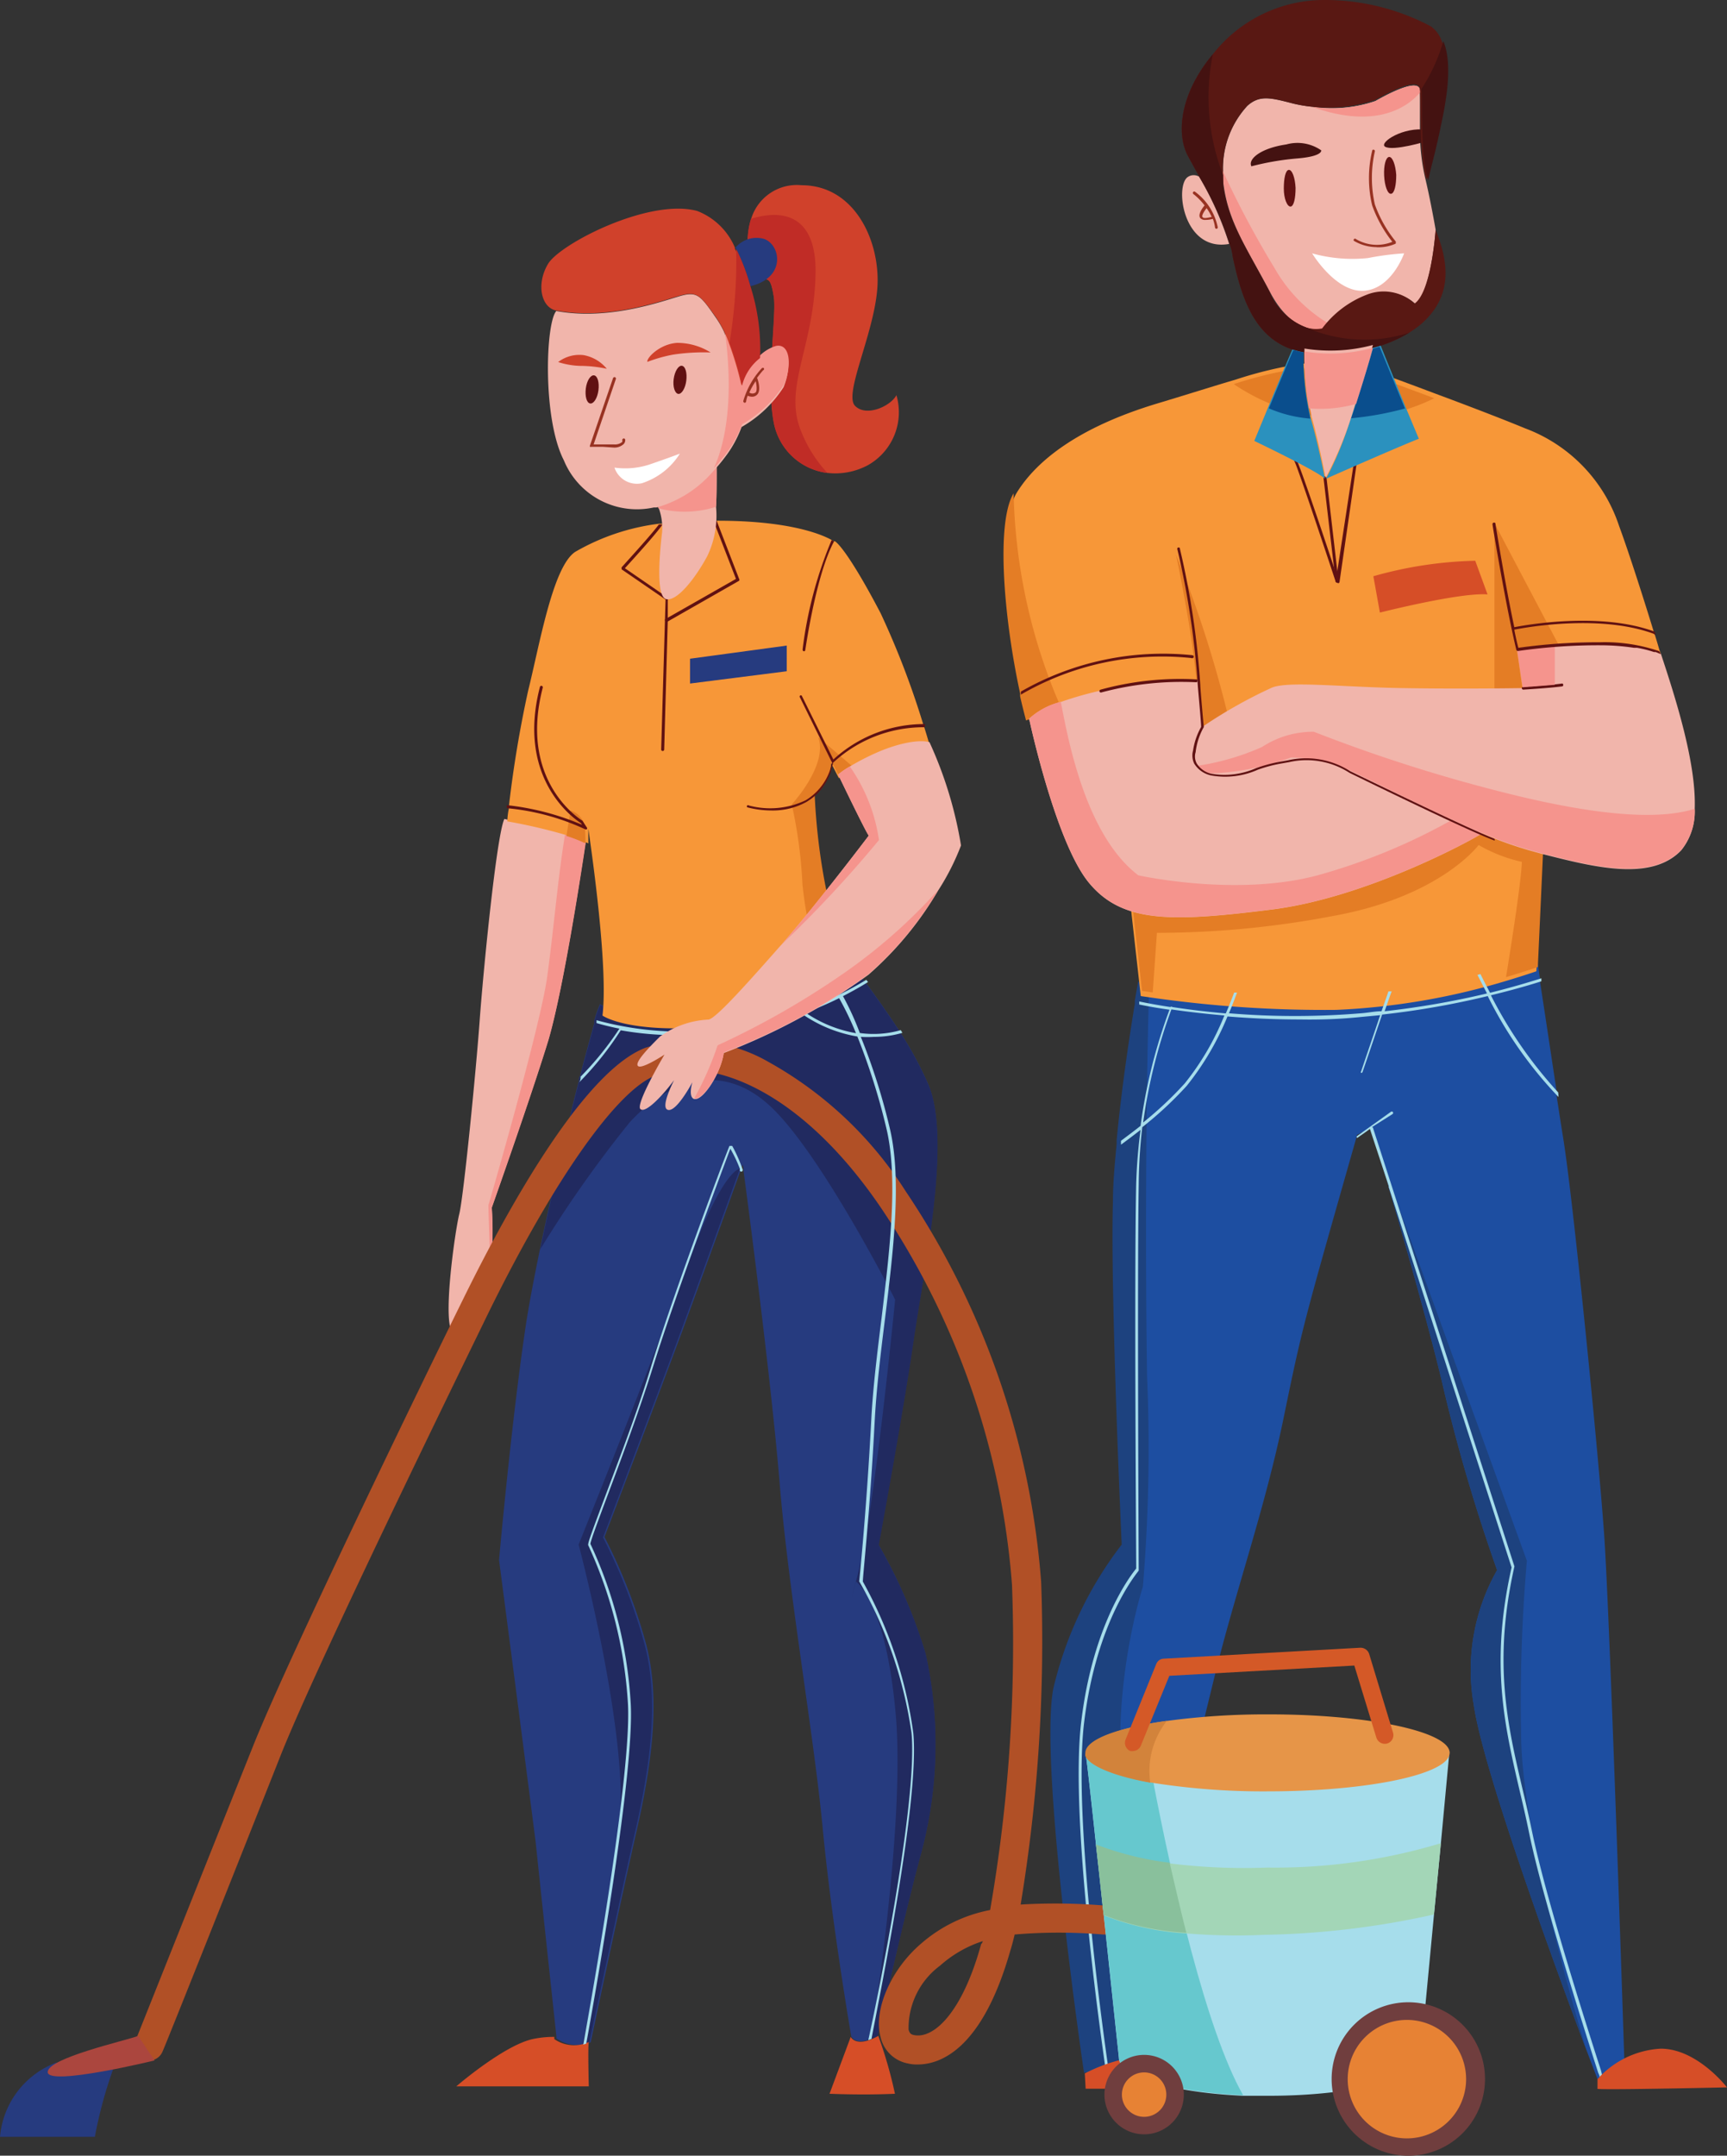 <svg id="Two_Cleaners" data-name="Two Cleaners" xmlns="http://www.w3.org/2000/svg" width="97" height="121" viewBox="0 0 97 121">
  <rect x="0" y="0" width="97" height="121" fill="#333333" stroke="none"/>
  <path id="Tracé_302" data-name="Tracé 302" d="M84.3,13.174s-.236,3.466-1.133,4.165a2.569,2.569,0,0,0-2.645-.491A5.762,5.762,0,0,0,78.291,18.4c-.17.2-.264.331-.264.331s-1.634.453-2.947-2.04-2.371-3.882-2.664-6.017a6.111,6.111,0,0,1-.057-.822,5.176,5.176,0,0,1,1.37-3.636c.689-.614,1.3-.453,2.579-.123a7.094,7.094,0,0,0,1.058.17h0a7.556,7.556,0,0,0,3.551-.312c.945-.538,2.409-1.247,2.5-.633V7.583a11.777,11.777,0,0,0,.331,2.834C83.959,11.323,84.148,12.305,84.3,13.174Z" transform="translate(-3.665 -0.276)" fill="#f1b5ab"/>
  <path id="Tracé_303" data-name="Tracé 303" d="M78.244,18.678c-.17.2-.264.331-.264.331s-1.634.453-2.947-2.04-2.324-3.882-2.616-6.017a6.108,6.108,0,0,1-.057-.822,53.271,53.271,0,0,0,2.919,5.478,8.548,8.548,0,0,0,2.966,3.07Z" transform="translate(-3.689 -0.556)" fill="#f5948d"/>
  <path id="Tracé_304" data-name="Tracé 304" d="M83.734,5.448c-.793.945-2.635,2.059-6.064.831a7.556,7.556,0,0,0,3.542-.331c.945-.538,2.409-1.247,2.5-.633C83.724,5.316,83.724,5.373,83.734,5.448Z" transform="translate(-3.959 -0.276)" fill="#f5948d"/>
  <path id="Tracé_305" data-name="Tracé 305" d="M32.16,61.534c-.945,3.1-3.192,9.445-3.192,9.445a19.938,19.938,0,0,1-.1,3.674.945.945,0,0,1-.123.283c-.416.491-.633-.123-.633-.123s-.6,3.6-1.285,3.23.076-5.724.321-6.706.945-8.095,1.143-10.834.945-10.39,1.388-11.334c0,0,.387.094,2.021.425a9.74,9.74,0,0,1,1.388.359,7.85,7.85,0,0,1,1.162.463C34.068,51.626,33.048,58.455,32.16,61.534Z" transform="translate(-1.351 -3.202)" fill="#f1b5ab"/>
  <path id="Tracé_306" data-name="Tracé 306" d="M32.291,61.581c-.945,3.1-3.192,9.445-3.192,9.445a19.939,19.939,0,0,1-.1,3.674c0-1.417-.113-3.778-.085-3.844s2.834-9.729,3.277-12.675c.387-2.758.623-5.771,1.03-8.161a7.848,7.848,0,0,1,1.162.463C34.2,51.673,33.179,58.5,32.291,61.581Z" transform="translate(-1.474 -3.237)" fill="#f5948d"/>
  <path id="Tracé_307" data-name="Tracé 307" d="M94.255,119.963l-1.237.746-.142.085-.132.076-.652-1.71c-1.625-4.326-5.771-15.6-6.3-19.306A11.334,11.334,0,0,1,87.105,92.3a98.7,98.7,0,0,1-2.947-9.936c-.7-3.07-2.163-8.208-3.145-11.561v-.057L80.4,68.676h0c-.217-.746-.359-1.19-.359-1.19h-.057l-.217.113-.548.283a.227.227,0,0,1,0,.076c-3.041,10.682-3.041,10.626-4.137,15.953-1.058,5.072-2.692,9.644-3.835,14.309-.586,2.39-1.974,8.113-3.183,13.129l-2.135,8.9-.765.123H65l-.945.142s-2.541-17.181-1.728-21.554a21.166,21.166,0,0,1,3.844-8.095s-.652-14.168-.491-19.3c0-1,.1-2.087.208-3.183v-.217c.283-2.985.746-6.007,1.02-7.651v-.17c.113-.68.189-1.077.189-1.077l.623.094c.841.113,2.494.331,4.534.491h.161c1.728.123,3.712.217,5.667.17a27.043,27.043,0,0,0,2.834-.208h.189a42.567,42.567,0,0,0,4.817-.945l.17-.047c1.955-.5,3.24-.945,3.24-.945s.066.463.179,1.2a1.039,1.039,0,0,1,0,.17c.236,1.521.614,4.043.945,6.234a2.585,2.585,0,0,1,0,.264c.132.86.255,1.653.359,2.3.538,3.268,1.965,17.492,2.3,22.234S94.255,119.963,94.255,119.963Z" transform="translate(-3.017 -4.168)" fill="#1d4ea1"/>
  <path id="Tracé_308" data-name="Tracé 308" d="M68.064,111.431l-2.135,8.9-.765.123H65l-.945.142s-2.541-17.181-1.728-21.554a21.166,21.166,0,0,1,3.844-8.095s-.652-14.168-.491-19.3c0-1,.1-2.087.208-3.183v-.217c.283-2.985.746-6.007,1.02-7.651v-.17c.113-.68.189-1.077.189-1.077l.623.094c-.142,4.184-.255,13.478-.123,22.1a93.772,93.772,0,0,1-.236,11.769S64.059,103.412,68.064,111.431Z" transform="translate(-3.169 -4.249)" fill="#1d427f"/>
  <path id="Tracé_309" data-name="Tracé 309" d="M81,68.05Z" transform="translate(-4.151 -4.277)" fill="#892e28"/>
  <path id="Tracé_310" data-name="Tracé 310" d="M93.163,119.795c-1.625-4.326-5.771-15.6-6.3-19.306a11.334,11.334,0,0,1,1.313-7.556A98.7,98.7,0,0,1,85.229,83c-.7-3.07-2.163-8.208-3.145-11.561v-.057L81.47,69.31l8.378,23.1a92,92,0,0,0-.321,9.993C89.621,107.176,91.85,115.384,93.163,119.795Z" transform="translate(-4.088 -4.802)" fill="#1d427f"/>
  <path id="Tracé_311" data-name="Tracé 311" d="M53.453,97a23.547,23.547,0,0,1-.293,11.334c-.973,3.589-2.409,10.106-2.409,10.106l-.1.057-.264.123h0l-.161.057c-.765.236-.945-.208-.945-.208s-1.105-6.413-1.6-11.646-1.889-13.082-2.409-19.249c-.444-5.535-1.766-15.651-2.04-17.672a1.094,1.094,0,0,0-.047-.359l-.076.2h0c-.368,1.039-2.154,5.96-3.315,9.124-1.313,3.551-4.373,11.57-4.373,11.57a31.169,31.169,0,0,1,2.324,5.96c.869,3.23.283,7.037-.529,10.588S34.648,118.8,34.648,118.8l-.161.066-.17.057H34.26a2.012,2.012,0,0,1-1.54-.34v-.123c-.094-.869-.689-6.375-1.171-10.947-.633-4.949-2.05-15.783-2.05-15.783s.7-7.849,1.511-13.223c.179-1.171.463-2.645.793-4.25.425-2.059.945-4.326,1.436-6.413.255-1.058.5-2.078.737-2.985a.467.467,0,0,1,.076-.312c.312-1.209.6-2.239.8-2.956v-.161a6,6,0,0,1,.321-.9s1.37,1,6.017.642c5.667-.434,7.84-3.089,7.84-3.089l-.076-.217h0s.425.51,1.02,1.313l.1.123c.548.737,1.228,1.691,1.889,2.7l.094.151a20.638,20.638,0,0,1,1.53,2.834c1.351,3.1-.236,10.39-.812,14.394s-1.965,11.485-1.965,11.485A28.941,28.941,0,0,1,53.453,97Z" transform="translate(-1.469 -4.167)" fill="#263b7f"/>
  <path id="Tracé_312" data-name="Tracé 312" d="M53.588,97a23.547,23.547,0,0,1-.293,11.334c-.973,3.589-2.409,10.106-2.409,10.106l-.1.057-.264.123h0c.453-2.928,1.823-12.364,1.407-17.946-.548-6.7-2.267-7.736-2.267-7.736l-.246.945c.066-.236.17-.633.331-1.228.945-3.353,2.125-15.537,2.125-15.537S47.95,69.376,45.107,66.5s-5.913-1.738-8.132.652a66.552,66.552,0,0,0-5.034,7.141c.425-2.059.945-4.326,1.436-6.413.255-1.058.5-2.078.737-2.985a.467.467,0,0,1,.076-.312c.312-1.209.6-2.239.8-2.956v-.161a6,6,0,0,1,.321-.9s1.37,1,6.017.642c5.667-.434,7.84-3.089,7.84-3.089l-.076-.217h0s.425.51,1.02,1.313l.1.123c.548.737,1.228,1.691,1.889,2.7l.094.151a20.637,20.637,0,0,1,1.53,2.834c1.351,3.1-.236,10.39-.812,14.394S50.953,90.9,50.953,90.9A28.94,28.94,0,0,1,53.588,97Z" transform="translate(-1.596 -4.169)" fill="#212a60"/>
  <path id="Tracé_313" data-name="Tracé 313" d="M39.983,79.594c-1.313,3.551-4.373,11.57-4.373,11.57a31.169,31.169,0,0,1,2.324,5.96c.869,3.23.283,7.037-.529,10.588s-2.569,11.816-2.569,11.816l-.161.066-.17.057h-.057c.718-3.287,2.3-10.494,2.144-14.6-.208-5.393-2.352-13.488-2.352-13.488s4.345-10.805,6.224-15.953S43.3,70.46,43.3,70.46C42.93,71.508,41.144,76.429,39.983,79.594Z" transform="translate(-1.74 -4.865)" fill="#212a60"/>
  <path id="Tracé_314" data-name="Tracé 314" d="M48.219,44.946h0l-.057-.1a1.889,1.889,0,0,1-.057.472v.057a2.645,2.645,0,0,1-.642,1.105h0l-.236.208h0a35.4,35.4,0,0,0,.491,4.543,37.847,37.847,0,0,0,1.36,5.148l.076.217A6.876,6.876,0,0,1,47.936,57.6a13.733,13.733,0,0,1-6.612,2.078c-.708.057-1.351.076-1.889.076-3.117,0-4.1-.718-4.1-.718.331-2.673-.6-9.143-.793-10.475a1.89,1.89,0,0,1,0-.217h0v1.03h0a8.727,8.727,0,0,0-1.067-.416,30.706,30.706,0,0,0-3.485-.822,3.992,3.992,0,0,1,.1-.775,1.039,1.039,0,0,1,0-.17,64.508,64.508,0,0,1,1.067-6.376c.652-2.616,1.388-6.989,2.654-7.811A12.458,12.458,0,0,1,38.5,31.43h.208q1.615-.151,2.919-.17h.17c3.929,0,5.762.727,6.385,1.067l.142.085h.066c.368.246,1.266,1.549,2.569,4.043a47.077,47.077,0,0,1,2.4,6.262l.057.161h0c.179.567.283.945.283.945a9.691,9.691,0,0,0-4.364,1.313c-.463.283-.718.519-.718.586Z" transform="translate(-1.496 -2.032)" fill="#f79738"/>
  <path id="Tracé_315" data-name="Tracé 315" d="M34.6,50.392a8.728,8.728,0,0,0-1.067-.416l.227-1.426a1.162,1.162,0,0,1,.822,1.039C34.588,49.8,34.6,50.08,34.6,50.392Z" transform="translate(-1.717 -3.055)" fill="#e47d25"/>
  <path id="Tracé_316" data-name="Tracé 316" d="M49.968,57.158l.076.217a6.876,6.876,0,0,1-1.218,1.011,25.313,25.313,0,0,1-1.36-5.932,26.343,26.343,0,0,0-.6-4.486s2.059-2.21,1.483-3.778l1.889,1.615c-.463.283-.718.519-.718.586l-.378-.765h0l-.057-.1a1.889,1.889,0,0,1-.057.472v.057a2.645,2.645,0,0,1-.642,1.105h0l-.236.208h0a35.4,35.4,0,0,0,.491,4.543,37.845,37.845,0,0,0,1.322,5.252Z" transform="translate(-2.395 -2.818)" fill="#e47d25"/>
  <path id="Tracé_317" data-name="Tracé 317" d="M96.151,38.171l-.293-.123h-.1c-.227-.066-.557-.151-.945-.236h-.17a12.43,12.43,0,0,0-2.3-.227,15.175,15.175,0,0,0-1.889.076c-1.313.094-2.333.246-2.333.246v.085h0l.3,2.087v.076H81.6c-3.438,0-6.5-.406-7.358,0-.463.236-1.464.737-2.333,1.2a10.5,10.5,0,0,0-1.436.888.3.3,0,0,0-.076.085,2.975,2.975,0,0,0-.387.945h0c-.2.756-.142,1.672,1.039,1.7h.331a8.5,8.5,0,0,0,1.077-.1h0a18.3,18.3,0,0,0,2.758-.727h.236a7.905,7.905,0,0,1,1.2.123l.255.047a7.557,7.557,0,0,1,1.36.4c.756.312,2.89,1.417,5.176,2.494,1.124.529,2.286,1.048,3.334,1.464q.928.372,1.889.652l.784.217c-.151,3.344-.293,6.413-.293,6.413s-.671.236-1.785.567a38.791,38.791,0,0,1-9.445,1.6,68.317,68.317,0,0,1-10.39-.689l-.6-.085-.538-4.789.331-2.38h0c.066-.51.151-1.124.246-1.889a25.832,25.832,0,0,1,2.956-8.34s-.945-.246-3.986.368c-1.266.264-2.409.576-3.3.85-1.218.387-1.974.7-1.974.7-.113-.434-.227-.878-.331-1.341a1.1,1.1,0,0,1,0-.17C59.391,36,58.984,30.71,59.967,29.1h0c1.105-1.795,3.438-3.665,7.868-5.006,1.889-.567,3.277-1.011,4.439-1.351a22.669,22.669,0,0,1,3.778-.9l3.6.274s1.757.633,3.835,1.417c1.728.642,3.684,1.388,5.034,1.946a8.793,8.793,0,0,1,5.28,5.478c.586,1.587,1.455,4.326,1.946,5.932a.216.216,0,0,0,.066.189h0c.123.387.208.689.264.878A1.3,1.3,0,0,1,96.151,38.171Z" transform="translate(-2.863 -1.438)" fill="#f79738"/>
  <path id="Tracé_318" data-name="Tracé 318" d="M84.259,23.561A11.23,11.23,0,0,1,73,22.767a22.669,22.669,0,0,1,3.778-.9l3.6.274S82.181,22.777,84.259,23.561Z" transform="translate(-3.701 -1.207)" fill="#e47d25"/>
  <path id="Tracé_319" data-name="Tracé 319" d="M62.64,41.622c-1.218.387-1.974.7-1.974.7-.113-.434-.227-.878-.331-1.341a1.1,1.1,0,0,1,0-.17c-.945-4.345-1.351-9.634-.368-11.24h0A31.7,31.7,0,0,0,62.64,41.622Z" transform="translate(-3.036 -1.881)" fill="#e47d25"/>
  <path id="Tracé_320" data-name="Tracé 320" d="M89.945,50.95c-.151,3.344-.293,6.413-.293,6.413s-.671.236-1.785.567c.34-2.1.85-5.365.888-6.47a8.5,8.5,0,0,1-2.427-.945s-2.135,2.9-8.189,3.986a53.11,53.11,0,0,1-9.88.945l-.236,3.344-.6-.085-.538-4.789.331-2.38h0c4.723-.434,14.772-1.341,15.018-1.332A11.26,11.26,0,0,0,83.9,48.57c1.124.529,2.286,1.048,3.334,1.464q.928.372,1.889.652Z" transform="translate(-3.278 -3.084)" fill="#e47d25"/>
  <path id="Tracé_321" data-name="Tracé 321" d="M88.41,40.682V31.35l3.6,6.819c-1.313.094-2.333.246-2.333.246V38.5h0l.3,2.087v.076H88.41Z" transform="translate(-4.473 -1.986)" fill="#e47d25"/>
  <path id="Tracé_322" data-name="Tracé 322" d="M69.605,33.24a64.312,64.312,0,0,1,2.985,9.313l-3.07,2.021,1.4-1.634s-.057-2.125-.387-4.505S69.605,33.24,69.605,33.24Z" transform="translate(-3.553 -2.111)" fill="#e47d25"/>
  <path id="Tracé_323" data-name="Tracé 323" d="M90.618,65.54a24.387,24.387,0,0,1-3.778-5.45c1.162-.283,2.125-.557,2.834-.784a1.04,1.04,0,0,0,0-.17c-.718.227-1.691.519-2.881.812-.217-.406-.4-.765-.538-1.048l-.17.047c.142.274.321.633.538,1.039a47.68,47.68,0,0,1-5.752,1c.217-.614.368-1.067.4-1.115h-.189c-.057.189-.2.586-.387,1.115-.368,0-.746.085-1.143.113a44.92,44.92,0,0,1-7.424,0c.2-.472.349-.878.453-1.162h-.161c-.113.293-.264.7-.472,1.171-1.143-.1-2.163-.227-3-.359a.085.085,0,0,0-.113,0h0c-.746-.113-1.341-.227-1.747-.312v.17c.406.085.945.189,1.7.293a29.979,29.979,0,0,0-1.625,6.517c-.4.321-.784.6-1.1.841v.217c.312-.227.689-.51,1.1-.831a29.767,29.767,0,0,0-.246,2.994c-.113,5.025,0,20.836,0,21.629-.236.293-2.427,3.022-3.089,8.623-.614,5.1.945,16.557,1.388,19.6h.161c-.434-3.032-1.993-14.47-1.388-19.552.7-5.847,3.051-8.5,3.07-8.557,0-.17-.085-16.529,0-21.667a29.676,29.676,0,0,1,.2-3.221,20.563,20.563,0,0,0,2.5-2.324,15.716,15.716,0,0,0,2.286-3.891c1.237.1,2.616.17,4.071.17a28.367,28.367,0,0,0,3.438-.142l1.067-.1c-.3.9-.708,2.078-1.067,3.145a.076.076,0,0,0,0,.1h0a.085.085,0,0,0,.076-.057c.255-.727.737-2.163,1.1-3.221a47.144,47.144,0,0,0,5.932-1.039A22.857,22.857,0,0,0,90.637,65.8,2.591,2.591,0,0,0,90.618,65.54Zm-20.968-.51a20.487,20.487,0,0,1-2.342,2.2,30.1,30.1,0,0,1,1.587-6.347c.831.123,1.889.246,2.975.34A14.952,14.952,0,0,1,69.649,65.03Z" transform="translate(-3.101 -4.224)" fill="#a6ddeb"/>
  <path id="Tracé_324" data-name="Tracé 324" d="M94.019,121.219l-.142.085a1,1,0,0,0-.094-.283c-2.05-6.4-3.362-10.928-3.882-13.469-.161-.793-.34-1.568-.519-2.314-.86-3.693-1.681-7.178-.463-12.581l-6.9-21.346v-.057l-1.058-3.211h0l-.217.161-.5.349h0a.076.076,0,0,1,0-.113l1.889-1.351a.085.085,0,0,1,.113,0,.094.094,0,0,1,0,.113l-1.181.746h.057L89.079,92.6c-1.209,5.384-.4,8.86.463,12.534.179.746.359,1.53.52,2.314.519,2.531,1.823,7.065,3.882,13.459Z" transform="translate(-4.018 -4.677)" fill="#a6ddeb"/>
  <path id="Tracé_325" data-name="Tracé 325" d="M3.155,123.59A4.9,4.9,0,0,0,0,127.755H5.327a24.718,24.718,0,0,1,1.02-3.778Z" transform="translate(0 -7.813)" fill="#263b7f"/>
  <path id="Tracé_326" data-name="Tracé 326" d="M86.195,49.364c-.576.387-6.517,3.627-11.844,4.288-5.6.7-8.378.775-10.257-1.511s-3.353-9.2-3.353-9.2A4.1,4.1,0,0,1,62.516,42a19.137,19.137,0,0,1,2.39-.671,15.755,15.755,0,0,1,5.355-.538c0,.623.123,1.625.208,2.56-.283.387-1.19,2.6.652,2.635a14.659,14.659,0,0,0,4.335-.888,8.746,8.746,0,0,1,2.919.567h0c.86.359,3.495,1.738,6.111,2.928Z" transform="translate(-2.938 -2.596)" fill="#f1b5ab"/>
  <path id="Tracé_327" data-name="Tracé 327" d="M98.668,47.88a3.448,3.448,0,0,1-.756,2.3c-1.691,1.766-4.883.945-7.764.217l-.784-.217a22.113,22.113,0,0,1-2.626-.945c-3.06-1.285-6.763-3.23-7.811-3.674h0a8.746,8.746,0,0,0-2.919-.567,14.659,14.659,0,0,1-4.335.888,1.086,1.086,0,0,1-.945-.416c-.463-.671.085-1.936.293-2.22a26.655,26.655,0,0,1,3.844-2.172c.86-.425,3.92-.057,7.358,0s6.819,0,6.819,0v-.113h0l-.312-2.125s.945-.132,2.125-.227c.652-.057,1.388-.094,2.125-.094a13.035,13.035,0,0,1,3.778.6h0C97.629,41.731,98.772,45.358,98.668,47.88Z" transform="translate(-3.482 -2.451)" fill="#f1b5ab"/>
  <path id="Tracé_328" data-name="Tracé 328" d="M32.507,122.183v-.123a5.553,5.553,0,0,0-1.218.123c-1.643.368-4.288,2.654-4.288,2.654h7.443s-.057-2.229,0-2.494A1.946,1.946,0,0,1,32.507,122.183Z" transform="translate(-1.374 -7.728)" fill="#d64e27"/>
  <path id="Tracé_329" data-name="Tracé 329" d="M50.29,122.057l-1.19,3.192s1.842.085,3.674,0A24.293,24.293,0,0,0,51.839,122l-.1.057C50.564,122.671,50.29,122.057,50.29,122.057Z" transform="translate(-2.508 -7.725)" fill="#d64e27"/>
  <path id="Tracé_330" data-name="Tracé 330" d="M70.329,10.485c-.8.4-.34,4.25,2.286,3.778a18.012,18.012,0,0,0-1.691-3.778.6.6,0,0,0-.6,0Z" transform="translate(-3.578 -0.571)" fill="#f1b5ab"/>
  <path id="Tracé_331" data-name="Tracé 331" d="M74.068,9.8c-.208-.406.529-1.02,1.965-1.228a2.342,2.342,0,0,1,1.955.331s.113.331-1.313.453a15.311,15.311,0,0,0-2.607.444Z" transform="translate(-3.781 -0.465)" fill="#441211"/>
  <path id="Tracé_332" data-name="Tracé 332" d="M81.9,8.653c-.349-.227,1.02-1.143,2.371-.945v.633S82.35,8.927,81.9,8.653Z" transform="translate(-4.108 -0.42)" fill="#441211"/>
  <path id="Tracé_333" data-name="Tracé 333" d="M64.2,124.17a9.181,9.181,0,0,1,4-1.03,3.145,3.145,0,0,1,2.654,1.889H64.247Z" transform="translate(-3.27 -7.788)" fill="#d64e27"/>
  <path id="Tracé_334" data-name="Tracé 334" d="M94.54,124.47a5.138,5.138,0,0,1,3.551-1.71c2.05,0,3.721,2.172,3.721,2.172s-6.706.151-7.273.085Z" transform="translate(-4.813 -7.767)" fill="#d64e27"/>
  <path id="Tracé_335" data-name="Tracé 335" d="M84.163,12.892c.69,1.728,1.067,3.712-.888,5.355a7.134,7.134,0,0,1-.586.416,7.641,7.641,0,0,1-2.05.86,9.162,9.162,0,0,1-3.873.246l-.255-.047-.3-.085a2.946,2.946,0,0,1-.463-.17c-1.795-.812-2.494-2.739-2.985-5.082a2.7,2.7,0,0,0-.161-.661,18.012,18.012,0,0,0-1.691-3.778c-.264-.472-.5-.9-.68-1.237-.623-1.209-.453-3.429,1.417-5.667h0A7.953,7.953,0,0,1,77.551,0a12.713,12.713,0,0,1,6.328,1.464,1.672,1.672,0,0,1,.623.822c.557,1.4.066,3.778-.142,4.779-.123.614-.3,1.37-.453,1.965s-.255,1.058-.255,1.058c-.463-1.417-.293-4.5-.378-5.119s-1.549.094-2.5.633a8.274,8.274,0,0,1-4.609.2c-1.275-.331-1.889-.491-2.579.123a5.2,5.2,0,0,0-1.36,3.891h0v.567c.293,2.125,1.313,3.514,2.616,6.007a3.6,3.6,0,0,0,2.078,1.993h0a1.813,1.813,0,0,0,.869.047,5.667,5.667,0,0,1,2.494-1.889,2.569,2.569,0,0,1,2.7.491C83.936,16.359,84.163,12.892,84.163,12.892Z" transform="translate(-3.529 0.006)" fill="#591813"/>
  <path id="Tracé_336" data-name="Tracé 336" d="M40.84,39.407V40.8l5.431-.689V38.67Z" transform="translate(-2.083 -2.433)" fill="#263b7f"/>
  <path id="Tracé_337" data-name="Tracé 337" d="M81.21,34.459l.368,2.04s4.5-1.143,6.045-1.02l-.69-1.889a22.668,22.668,0,0,0-5.724.869Z" transform="translate(-4.073 -2.114)" fill="#d64e27"/>
  <path id="Tracé_338" data-name="Tracé 338" d="M51.986,120.325a2.115,2.115,0,0,1-.548-.057,1.946,1.946,0,0,1-1.54-1.5c-.4-1.511.586-3.778,2.276-5.223a8.246,8.246,0,0,1,3.882-1.889A87.471,87.471,0,0,0,57.285,93.4a43.741,43.741,0,0,0-7.339-21.129c-4.562-6.725-9.653-8.586-12.666-7.462-2.135.784-5.667,5.743-9.389,13.3-1.946,4-9.691,19.835-11.7,24.907s-6.536,16.454-6.612,16.567a.812.812,0,0,1-1.058.463.822.822,0,0,1-.463-1.067c.047-.113,4.609-11.551,6.612-16.557s9.795-21.025,11.759-25c2.834-5.771,6.961-12.921,10.276-14.168a8.746,8.746,0,0,1,6.895.793,21.516,21.516,0,0,1,7.7,7.244,45.422,45.422,0,0,1,7.622,21.951,90.759,90.759,0,0,1-1.152,18.106,33.523,33.523,0,0,1,4.723.057.814.814,0,0,1-.1,1.625,29.5,29.5,0,0,0-4.959,0q-.123.529-.255.945C55.585,119.541,53.214,120.325,51.986,120.325Zm3.655-6.923a6.7,6.7,0,0,0-2.4,1.379,4.363,4.363,0,0,0-1.766,3.58c.057.227.151.283.3.312,1.105.236,2.72-1.247,3.778-5.11A.246.246,0,0,0,55.641,113.4Z" transform="translate(-0.444 -4.445)" fill="#b15026"/>
  <path id="Tracé_339" data-name="Tracé 339" d="M7.921,122c-.68.264-5.119,1.247-5.082,2.04s6-.661,6-.661Z" transform="translate(-0.158 -7.725)" fill="#ab463e"/>
  <path id="Tracé_340" data-name="Tracé 340" d="M84.629,105.09l-.482,5.157-.387,4L83,122.261c0,1.19-3.778,2.163-8.5,2.163H73.04c-3.967-.179-6.98-1.067-6.98-2.135l-.85-7.991-.057-.491c-.123-1.19-.255-2.371-.378-3.466-.3-2.834-.557-5.072-.586-5.129.236.6,1.643,1.143,3.778,1.5a39.464,39.464,0,0,0,6.451.482C79.935,107.168,84.44,106.242,84.629,105.09Z" transform="translate(-3.217 -6.787)" fill="#a6ddeb"/>
  <path id="Tracé_341" data-name="Tracé 341" d="M73.09,124.4c-3.967-.179-6.98-1.067-6.98-2.135l-.85-7.991-.057-.491c-.123-1.19-.255-2.371-.378-3.466-.3-2.834-.557-5.072-.586-5.129.236.6,1.643,1.143,3.778,1.5C69.1,112.349,71,120.746,73.09,124.4Z" transform="translate(-3.265 -6.792)" fill="#66c8ce"/>
  <path id="Tracé_342" data-name="Tracé 342" d="M84.641,104.873c0,1.2-4.581,2.163-10.22,2.163a40.046,40.046,0,0,1-6.536-.491c-2.05-.368-3.41-.945-3.646-1.492a.548.548,0,0,1,0-.179c0-.756,1.823-1.417,4.581-1.8a41.431,41.431,0,0,1,5.667-.359C80.07,102.71,84.641,103.683,84.641,104.873Z" transform="translate(-3.219 -6.486)" fill="#e69548"/>
  <path id="Tracé_343" data-name="Tracé 343" d="M84.185,110.55l-.387,4a47.132,47.132,0,0,1-9.549,1.143,34.454,34.454,0,0,1-4.307-.076,14.923,14.923,0,0,1-4.647-1l-.057-.491c-.123-1.19-.255-2.371-.378-3.466a17.624,17.624,0,0,0,4.146,1.03,33.793,33.793,0,0,0,5.431.227A32.227,32.227,0,0,0,84.185,110.55Z" transform="translate(-3.256 -7.09)" fill="#a3d6b7"/>
  <path id="Tracé_344" data-name="Tracé 344" d="M78.73,124.316a4.307,4.307,0,1,1,4.307,4.3A4.307,4.307,0,0,1,78.73,124.316Z" transform="translate(-3.936 -7.614)" fill="#703e3e"/>
  <path id="Tracé_345" data-name="Tracé 345" d="M83.094,127.7a3.325,3.325,0,1,1,3.315-3.325A3.325,3.325,0,0,1,83.094,127.7Z" transform="translate(-4.063 -7.672)" fill="#e78234"/>
  <path id="Tracé_346" data-name="Tracé 346" d="M65.37,125.359a2.229,2.229,0,1,1,2.229,2.229A2.229,2.229,0,0,1,65.37,125.359Z" transform="translate(-3.337 -7.788)" fill="#703e3e"/>
  <path id="Tracé_347" data-name="Tracé 347" d="M67.657,126.664a1.247,1.247,0,1,1,1.247-1.247A1.247,1.247,0,0,1,67.657,126.664Z" transform="translate(-3.396 -7.845)" fill="#e78234"/>
  <path id="Tracé_348" data-name="Tracé 348" d="M49.276,32.435c-1.02,1.889-1.606,6.054-1.615,6.1a.076.076,0,0,1-.076.066h0a.094.094,0,0,1-.076-.094,23.1,23.1,0,0,1,1.634-6.158Z" transform="translate(-2.431 -2.043)" fill="#601112"/>
  <path id="Tracé_349" data-name="Tracé 349" d="M39.387,35.615v1.247l-.2,7.216a.085.085,0,0,1-.085.076h0a.085.085,0,0,1-.085-.085l.246-8.416L36.8,33.962a.066.066,0,0,1,0-.057.057.057,0,0,1,0-.066c.68-.756,1.71-1.889,2.087-2.4h.208c-.321.472-1.4,1.672-2.116,2.456L39.4,35.558a.113.113,0,0,1-.009.057Z" transform="translate(-1.881 -2)" fill="#601112"/>
  <path id="Tracé_350" data-name="Tracé 350" d="M39.445,36.863a.076.076,0,0,1-.066-.047.066.066,0,0,1,0-.1l3.967-2.257L42.1,31.243a.094.094,0,0,1,.047-.1.085.085,0,0,1,.113.047l1.266,3.277a.094.094,0,0,1,0,.094l-4.033,2.3Z" transform="translate(-2.009 -1.965)" fill="#601112"/>
  <path id="Tracé_351" data-name="Tracé 351" d="M53.017,101.517a24.132,24.132,0,0,0-2.834-8.5c0-.349.406-3.958.671-9.1.1-1.813.34-3.778.576-5.667.463-3.778.945-7.736.283-10.607a35.3,35.3,0,0,0-1.643-5.2,6.167,6.167,0,0,0,.737,0,5.667,5.667,0,0,0,1.6-.227l-.094-.151a5.582,5.582,0,0,1-2.3.161,15.773,15.773,0,0,0-.945-2.069c.548-.283,1.02-.548,1.407-.793l-.1-.123a19.58,19.58,0,0,1-7.405,2.654,17.946,17.946,0,0,1-7.745-.387v.161c.321.094.756.208,1.285.312a17.522,17.522,0,0,1-2.182,2.7.493.493,0,0,1-.076.312,17.341,17.341,0,0,0,2.333-2.919,17.86,17.86,0,0,0,3.174.274,22.4,22.4,0,0,0,3.192-.236,20.7,20.7,0,0,0,3.835-.945,7.651,7.651,0,0,0,3.089,1.256,36.478,36.478,0,0,1,1.653,5.252c.642,2.834.161,6.763-.293,10.55-.236,1.889-.482,3.882-.576,5.667-.283,5.374-.68,9.077-.68,9.115a23.764,23.764,0,0,1,2.937,8.51c.359,3.778-1.889,14.81-2.427,17.237l.179-.066C51.156,116.1,53.376,105.295,53.017,101.517ZM46.963,61.082a18.69,18.69,0,0,0,1.889-.812,17.616,17.616,0,0,1,.945,1.965A7.169,7.169,0,0,1,46.963,61.082Z" transform="translate(-1.72 -4.243)" fill="#a6ddeb"/>
  <path id="Tracé_352" data-name="Tracé 352" d="M43.473,70.469a.085.085,0,0,1-.17,0,.246.246,0,0,0,0-.094h0a7.66,7.66,0,0,0-.529-1.105c-.434,1.152-3,7.981-4.307,12.128-.812,2.616-1.936,5.592-2.673,7.556-.463,1.247-.869,2.324-.878,2.494a24.463,24.463,0,0,1,2.267,9.02c.189,3.778-1.823,15.3-2.5,19.032l-.17.057c.652-3.627,2.7-15.273,2.512-19.089a24.69,24.69,0,0,0-2.22-8.916h0c-.057-.076,0-.264.878-2.607.737-1.974,1.889-4.94,2.673-7.556,1.407-4.524,4.345-12.279,4.373-12.279a420.972,420.972,0,0,0,.151,0,8.728,8.728,0,0,1,.6,1.36Z" transform="translate(-1.754 -4.79)" fill="#a6ddeb"/>
  <path id="Tracé_353" data-name="Tracé 353" d="M79.018,34.443a.085.085,0,0,1-.085-.057c-.86-2.6-2.172-6.517-2.314-6.753a.074.074,0,0,1,.113-.094s.132.076,2.257,6.5l.945-6.187a.082.082,0,1,1,.161.028l-.945,6.527a.076.076,0,0,1-.076.066Z" transform="translate(-3.914 -1.738)" fill="#601112"/>
  <path id="Tracé_354" data-name="Tracé 354" d="M79.115,34.5a.085.085,0,0,1-.085-.066l-.68-5.809a.085.085,0,0,1,.17,0l.671,5.8a.076.076,0,0,1-.076.094Z" transform="translate(-4.013 -1.801)" fill="#601112"/>
  <path id="Tracé_355" data-name="Tracé 355" d="M90.116,41.28a.085.085,0,0,1-.076-.076.076.076,0,0,1,.076-.085s1.4-.076,2.163-.179a.066.066,0,0,1,.085.066.076.076,0,0,1-.066.094c-.774.1-2.163.179-2.172.179Z" transform="translate(-4.563 -2.571)" fill="#601112"/>
  <path id="Tracé_356" data-name="Tracé 356" d="M70.752,11.4a.08.08,0,1,0-.113.113,3.552,3.552,0,0,1,.633.642h0c-.094.113-.406.51-.236.718a.378.378,0,0,0,.3.094,1.474,1.474,0,0,0,.4-.057,1.973,1.973,0,0,1,.123.491.085.085,0,0,0,.085.066h0a.076.076,0,0,0,.066-.094A3.277,3.277,0,0,0,70.752,11.4Zm.4,1.4c-.057-.057.085-.312.236-.491a3.042,3.042,0,0,1,.283.491c-.208.047-.463.113-.519,0Z" transform="translate(-3.615 -0.625)" fill="#983222"/>
  <path id="Tracé_357" data-name="Tracé 357" d="M81.414,14.358a2.522,2.522,0,0,1-1.266-.349.066.066,0,0,1,0-.1.076.076,0,0,1,.113,0,2.3,2.3,0,0,0,2.04.151,7.2,7.2,0,0,1-1.133-2.04,6.611,6.611,0,0,1,0-3.07.066.066,0,0,1,.094-.057.076.076,0,0,1,.057.094,6.725,6.725,0,0,0,0,2.975,7.046,7.046,0,0,0,1.171,2.078.057.057,0,0,1,0,.066.076.076,0,0,1,0,.057,2.352,2.352,0,0,1-1.077.2Z" transform="translate(-4.098 -0.487)" fill="#983222"/>
  <path id="Tracé_358" data-name="Tracé 358" d="M77.66,15.05a8.406,8.406,0,0,0,3.136.264,15.358,15.358,0,0,1,2.031-.264s-.7,2.012-2.276,2.1S77.66,15.05,77.66,15.05Z" transform="translate(-3.962 -0.829)" fill="#fff"/>
  <path id="Tracé_359" data-name="Tracé 359" d="M76.661,11.1c0,.567-.094,1.039-.283,1.048S76,11.705,76,11.138s.094-1.039.283-1.048S76.633,10.534,76.661,11.1Z" transform="translate(-3.893 -0.554)" fill="#601112"/>
  <path id="Tracé_360" data-name="Tracé 360" d="M82.53,10.331c0,.576-.1,1.039-.293,1.058s-.359-.444-.387-1.02.094-1.039.283-1.048S82.492,9.764,82.53,10.331Z" transform="translate(-4.108 -0.511)" fill="#601112"/>
  <path id="Tracé_361" data-name="Tracé 361" d="M65.146,41.425a.076.076,0,0,1-.076-.066.085.085,0,0,1,.066-.094,16.888,16.888,0,0,1,5.374-.576.066.066,0,0,1,.066.085.076.076,0,0,1-.094.076,17.379,17.379,0,0,0-5.318.576Z" transform="translate(-3.318 -2.555)" fill="#601112"/>
  <path id="Tracé_362" data-name="Tracé 362" d="M70.063,39.4h0a.066.066,0,0,1-.076,0,15.811,15.811,0,0,0-9.577,2.05,1.1,1.1,0,0,1,0-.17,16.057,16.057,0,0,1,9.634-2.04h0a.085.085,0,0,1,.019.161Z" transform="translate(-3.067 -2.463)" fill="#601112"/>
  <path id="Tracé_363" data-name="Tracé 363" d="M97.526,37.954c-3.013-1.171-7.273-.406-7.9-.283h-.085a.085.085,0,0,1-.094-.057h0a.094.094,0,0,1,.066-.076H89.6c.633-.123,4.826-.878,7.868.255C97.46,37.832,97.526,37.9,97.526,37.954Z" transform="translate(-4.53 -2.336)" fill="#601112"/>
  <path id="Tracé_364" data-name="Tracé 364" d="M34.486,49.156h-.076A13.3,13.3,0,0,0,30,47.966a1.039,1.039,0,0,1,0-.17,14.782,14.782,0,0,1,4.222,1.1l-.066-.094c-.274-.17-3.655-2.4-2.3-7.641a.082.082,0,1,1,.161.038c-1.388,5.318,2.2,7.452,2.229,7.471h0l.17.264h0l.066.1a.085.085,0,0,1,0,.123Z" transform="translate(-1.531 -2.602)" fill="#601112"/>
  <path id="Tracé_365" data-name="Tracé 365" d="M54.183,43.454a7.471,7.471,0,0,0-5.157,2,.6.6,0,0,1,0,.066h0q-.057.2-.113.368v.057a3.514,3.514,0,0,1-.642,1.105h0a2.836,2.836,0,0,1-.236.236,3.534,3.534,0,0,1-.51.368,3.91,3.91,0,0,1-1.946.472,5.384,5.384,0,0,1-1.37-.179.085.085,0,0,1,0-.1.076.076,0,0,1,.1,0,4.638,4.638,0,0,0,3.183-.293,3.183,3.183,0,0,0,1.483-2.116l-1.8-3.655a.076.076,0,0,1,0-.1.066.066,0,0,1,.1,0l1.776,3.58A7.556,7.556,0,0,1,54.2,43.275Z" transform="translate(-2.243 -2.633)" fill="#601112"/>
  <path id="Tracé_366" data-name="Tracé 366" d="M78.207,28.186a1.416,1.416,0,0,0-.189-.151c-.831-.567-3.778-1.974-3.778-1.974l.822-1.993c.614-1.492,1.36-3.277,1.388-3.277h0l.3.085.255.047a15.113,15.113,0,0,0,.378,3.721s0,0,0,.047C77.876,26.391,78.207,28.186,78.207,28.186Z" transform="translate(-3.791 -1.312)" fill="#2b91be"/>
  <path id="Tracé_367" data-name="Tracé 367" d="M83.694,25.927c-1.322.529-4.949,2.125-5.214,2.248a18.57,18.57,0,0,0,1.436-3.561c.491-1.436.945-2.975,1.218-3.9h0l.378-.113,1.417,3.5Z" transform="translate(-4.003 -1.301)" fill="#2b91be"/>
  <path id="Tracé_368" data-name="Tracé 368" d="M82.7,18.842a7.641,7.641,0,0,1-2.05.86,9.162,9.162,0,0,1-3.873.246l-.255-.047-.3-.085a2.947,2.947,0,0,1-.463-.17c-1.795-.812-2.494-2.739-2.985-5.082a2.7,2.7,0,0,0-.161-.661,18.012,18.012,0,0,0-1.691-3.778c-.264-.472-.5-.9-.68-1.237-.623-1.209-.453-3.429,1.417-5.667A12.147,12.147,0,0,0,72.234,10h0v.567c.293,2.125,1.313,3.514,2.616,6.007a3.6,3.6,0,0,0,2.078,1.993h0a8.18,8.18,0,0,0,5.771.274Z" transform="translate(-3.538 -0.173)" fill="#441211"/>
  <path id="Tracé_369" data-name="Tracé 369" d="M85.156,7.219c-.123.614-.3,1.37-.453,1.965s-.255,1.058-.255,1.058c-.463-1.417-.293-4.5-.378-5.119A10.03,10.03,0,0,0,85.3,2.44C85.893,3.838,85.364,6.237,85.156,7.219Z" transform="translate(-4.232 -0.129)" fill="#441211"/>
  <path id="Tracé_370" data-name="Tracé 370" d="M77.443,24.644a7.282,7.282,0,0,1-2.333-.576c.614-1.492,1.36-3.277,1.388-3.277h0l.3.085.255.047A15.113,15.113,0,0,0,77.443,24.644Z" transform="translate(-3.842 -1.147)" fill="#0a4e8d"/>
  <path id="Tracé_371" data-name="Tracé 371" d="M83,24.066a17.492,17.492,0,0,1-3.022.548c.491-1.436.945-2.975,1.218-3.9h0l.378-.113Z" transform="translate(-4.088 -1.137)" fill="#0a4e8d"/>
  <path id="Tracé_372" data-name="Tracé 372" d="M67.885,106.566c-2.05-.368-3.41-.945-3.646-1.492a.548.548,0,0,1,0-.179c0-.756,1.823-1.417,4.581-1.8a4.534,4.534,0,0,0-.935,3.476Z" transform="translate(-3.278 -6.504)" fill="#d2833b"/>
  <path id="Tracé_373" data-name="Tracé 373" d="M67.031,104.529a.652.652,0,0,1-.189,0,.5.5,0,0,1-.264-.642L68.3,99.646a.472.472,0,0,1,.425-.3l11.032-.614a.51.51,0,0,1,.5.34l1.341,4.42a.491.491,0,0,1-.321.614.5.5,0,0,1-.614-.331l-1.237-4.043-10.39.576-1.6,3.92a.491.491,0,0,1-.406.3Z" transform="translate(-3.358 -6.244)" fill="#d45927"/>
  <path id="Tracé_374" data-name="Tracé 374" d="M55.872,50.316a13.535,13.535,0,0,1-1.285,2.531,19.107,19.107,0,0,1-3.91,4.723,35.259,35.259,0,0,1-8.132,4.4c-.161,1.152-1.143,2.616-1.6,2.579h-.066c-.349-.132-.094-.945-.094-.945s-.86,1.634-1.351,1.558.255-1.53.321-1.672c-.576.784-1.587,1.889-1.889,1.625s1.351-3.06,1.351-3.06-1.228.812-1.473.652.491-.945,1.228-1.672a5.063,5.063,0,0,1,2.7-.945c.359,0,1.955-1.757,4.043-4.128l.094-.1h0c2.068-2.38,4.883-6.1,4.883-6.1-.208-.283-1.719-3.429-1.719-3.429a4.722,4.722,0,0,1,.661-.453,13.5,13.5,0,0,1,1.813-.907c1.889-.737,2.654-.453,2.654-.453A22.592,22.592,0,0,1,55.872,50.316Z" transform="translate(-1.895 -2.86)" fill="#f1b5ab"/>
  <path id="Tracé_375" data-name="Tracé 375" d="M51.729,50.068a67.43,67.43,0,0,1-5.459,5.856c2.068-2.38,4.883-6.1,4.883-6.1-.208-.283-1.719-3.429-1.719-3.429a4.723,4.723,0,0,1,.661-.453A9.587,9.587,0,0,1,51.729,50.068Z" transform="translate(-2.36 -2.916)" fill="#f5948d"/>
  <path id="Tracé_376" data-name="Tracé 376" d="M54.775,53.34a19.108,19.108,0,0,1-3.91,4.723,35.259,35.259,0,0,1-8.132,4.4c-.161,1.152-1.143,2.616-1.6,2.579H41.07a17.691,17.691,0,0,0,1.313-2.975,46.121,46.121,0,0,0,6.848-3.882,30.4,30.4,0,0,0,5.544-4.845Z" transform="translate(-2.076 -3.393)" fill="#f5948d"/>
  <path id="Tracé_377" data-name="Tracé 377" d="M86.195,49.437c-.576.387-6.517,3.627-11.844,4.288-5.6.7-8.378.775-10.257-1.511s-3.353-9.2-3.353-9.2a4.1,4.1,0,0,1,1.776-.945c.359,1.766,1.3,7.414,4.354,9.738,0,0,5.478,1.228,10.078,0A33.9,33.9,0,0,0,84.5,48.691Z" transform="translate(-2.938 -2.676)" fill="#f5948d"/>
  <path id="Tracé_378" data-name="Tracé 378" d="M70.34,48.83h0Z" transform="translate(-3.605 -3.067)" fill="#f5948d"/>
  <path id="Tracé_379" data-name="Tracé 379" d="M98.679,48.176a3.447,3.447,0,0,1-.756,2.3c-1.691,1.766-4.883.945-7.764.217l-.784-.217a22.11,22.11,0,0,1-2.626-.945c-3.06-1.285-6.763-3.23-7.811-3.674h0a8.746,8.746,0,0,0-2.919-.567,14.659,14.659,0,0,1-4.335.888,1.086,1.086,0,0,1-.945-.416A13.988,13.988,0,0,0,74.386,44.7a5.214,5.214,0,0,1,2.9-.85,88.783,88.783,0,0,0,11.4,3.589C93.985,48.714,96.96,48.714,98.679,48.176Z" transform="translate(-3.492 -2.776)" fill="#f5948d"/>
  <path id="Tracé_380" data-name="Tracé 380" d="M91.875,40.87l-1.813.142h0l-.312-2.125s.945-.132,2.125-.227Z" transform="translate(-4.547 -2.433)" fill="#f5948d"/>
  <path id="Tracé_381" data-name="Tracé 381" d="M87.307,49.256h0c-1.124-.416-5.015-2.276-8.085-3.778a4.442,4.442,0,0,0-3.391-.6l-.482.085a8.02,8.02,0,0,0-1.275.34,4.477,4.477,0,0,1-2.626.321,1.473,1.473,0,0,1-.945-.661,1.039,1.039,0,0,1-.066-.737,3.778,3.778,0,0,1,.453-1.322c0-.264-.179-2.163-.189-2.342a46.508,46.508,0,0,0-1.152-7.651.076.076,0,1,1,.151,0,46.358,46.358,0,0,1,1.143,7.632c0,.189.189,2.342.2,2.361a3.712,3.712,0,0,0-.463,1.417.822.822,0,0,0,.057.623,1.3,1.3,0,0,0,.831.586,4.383,4.383,0,0,0,2.522-.321,8.69,8.69,0,0,1,1.3-.349l.482-.085a4.6,4.6,0,0,1,3.495.614c3.06,1.483,6.942,3.344,8.066,3.778a.085.085,0,0,1,.047.1A.076.076,0,0,1,87.307,49.256Z" transform="translate(-3.426 -2.099)" fill="#601112"/>
  <path id="Tracé_382" data-name="Tracé 382" d="M97.754,38.7l-.293-.123h-.1a6.688,6.688,0,0,0-.945-.236h-.17a12.846,12.846,0,0,0-1.889-.142h0a31.782,31.782,0,0,0-4.628.321h0a.094.094,0,0,1-.094-.057c-.076-.312-.161-.7-.255-1.133h0c-.482-2.267-1.086-5.837-1.086-5.932a.085.085,0,0,1,.085-.085c.047,0,.076,0,.085.085s.576,3.57,1.067,5.837a.8.8,0,0,0,0,.161c.076.378.151.7.217.945a32.4,32.4,0,0,1,4.581-.312h0a9.445,9.445,0,0,1,3.325.5A1.305,1.305,0,0,1,97.754,38.7Z" transform="translate(-4.466 -1.979)" fill="#601112"/>
  <path id="Tracé_383" data-name="Tracé 383" d="M42.179,30.1h0a5.242,5.242,0,0,1-.491,2.777c-.661,1.228-1.681,2.541-2.3,2.418s-.359-2.749-.236-3.778a3.306,3.306,0,0,0-.189-1.332,8.435,8.435,0,0,0-.548-1.256h.142a6.763,6.763,0,0,0,3.655-2.664C42.208,27.186,42.236,29.349,42.179,30.1Z" transform="translate(-1.962 -1.663)" fill="#f1b5ab"/>
  <path id="Tracé_384" data-name="Tracé 384" d="M42.178,30.1a5.78,5.78,0,0,1-3.24.085,8.435,8.435,0,0,0-.548-1.256h.142a6.763,6.763,0,0,0,3.655-2.664C42.206,27.186,42.234,29.349,42.178,30.1Z" transform="translate(-1.961 -1.654)" fill="#f5948d"/>
  <path id="Tracé_385" data-name="Tracé 385" d="M81.054,20.67h0c-.2.765-.567,1.946-.945,3.145a21.168,21.168,0,0,1-1.71,4.316s-.331-1.795-.8-3.495a3.361,3.361,0,0,0-.132-.576,16.218,16.218,0,0,1-.255-3.192,9.162,9.162,0,0,0,3.844-.2Z" transform="translate(-3.943 -1.305)" fill="#f1b5ab"/>
  <path id="Tracé_386" data-name="Tracé 386" d="M81.054,20.67h0c-.2.765-.567,1.946-.945,3.145a7.481,7.481,0,0,1-2.645.246,16.217,16.217,0,0,1-.255-3.192,9.162,9.162,0,0,0,3.844-.2Z" transform="translate(-3.943 -1.141)" fill="#f5948d"/>
  <path id="Tracé_387" data-name="Tracé 387" d="M50.994,26.716a3.882,3.882,0,0,1-2.257.434,3.5,3.5,0,0,1-3.022-2.834c-.434-2.239.17-6.064,0-7.074s-.264-.945-.708-1.011a4.987,4.987,0,0,1-.756-2.182,4.288,4.288,0,0,1,.189-1.162A2.682,2.682,0,0,1,47.272,11c3.051,0,4.468,3.268,4.25,5.847s-1.889,5.884-1.247,6.536,2.021,0,2.324-.6A3.41,3.41,0,0,1,50.994,26.716Z" transform="translate(-2.25 -0.603)" fill="#d0412b"/>
  <path id="Tracé_388" data-name="Tracé 388" d="M48.736,27.249a3.5,3.5,0,0,1-3.022-2.834c-.434-2.239.17-6.064,0-7.074s-.264-.945-.708-1.011a4.987,4.987,0,0,1-.756-2.182,4.288,4.288,0,0,1,.189-1.162c1.691-.529,3.7-.312,3.627,3.1-.085,4.014-1.719,6.2-.9,8.586a7.452,7.452,0,0,0,1.568,2.579Z" transform="translate(-2.259 -0.702)" fill="#c02c26"/>
  <path id="Tracé_389" data-name="Tracé 389" d="M45.652,22.694a6.819,6.819,0,0,1-2.361,2.239,6.357,6.357,0,0,1-.945,1.71,9.5,9.5,0,0,1-.642.765,6.47,6.47,0,0,1-3.192,2.04h-.151A4.439,4.439,0,0,1,33.308,26.8c-1.2-2.324-1.03-7.688-.425-8.378,3,.557,6.045-.586,6.989-.85s1.124,0,1.983,1.237a5.269,5.269,0,0,1,.444.765h0a17.087,17.087,0,0,1,.945,3.051A2.834,2.834,0,0,1,44.3,21.06a2.286,2.286,0,0,1,.878-.519C45.955,20.37,46.125,21.532,45.652,22.694Z" transform="translate(-1.639 -0.964)" fill="#f1b5ab"/>
  <path id="Tracé_390" data-name="Tracé 390" d="M46.2,22.819a6.819,6.819,0,0,1-2.361,2.239,6.357,6.357,0,0,1-.945,1.71,9.5,9.5,0,0,1-.642.765c1.181-2.616.831-6.234.6-7.8a17.087,17.087,0,0,1,.945,3.051,2.834,2.834,0,0,1,1.058-1.6,2.286,2.286,0,0,1,.878-.519C46.5,20.5,46.67,21.657,46.2,22.819Z" transform="translate(-2.157 -1.246)" fill="#f5948d"/>
  <path id="Tracé_391" data-name="Tracé 391" d="M45.136,14.187a1.549,1.549,0,0,0-1.6.491,11.231,11.231,0,0,1,.841,2.163C46.411,16.359,46.071,14.5,45.136,14.187Z" transform="translate(-2.227 -0.778)" fill="#263b7f"/>
  <path id="Tracé_392" data-name="Tracé 392" d="M44.28,20.778a2.834,2.834,0,0,0-1.011,1.549,18.7,18.7,0,0,0-.708-2.39,6.168,6.168,0,0,0-.718-1.436c-.86-1.2-1.039-1.492-1.983-1.237s-3.986,1.407-6.989.85c-.86-.161-1.143-1.5-.463-2.626s5.667-3.693,8.368-2.966A3.778,3.778,0,0,1,42.9,14.582v.066a11.41,11.41,0,0,1,.841,2.1A11.6,11.6,0,0,1,44.28,20.778Z" transform="translate(-1.622 -0.682)" fill="#d0412b"/>
  <path id="Tracé_393" data-name="Tracé 393" d="M45.162,21.878a.085.085,0,0,0-.123,0A4.553,4.553,0,0,0,44,23.72a.094.094,0,0,0,.076.094h0a.085.085,0,0,0,.085-.076,1.473,1.473,0,0,1,.085-.321.623.623,0,0,0,.246.057.387.387,0,0,0,.283-.113c.227-.217.076-.765,0-.945.179-.246.331-.416.34-.425a.085.085,0,0,0,.047-.113Zm-.472,1.36a.3.3,0,0,1-.349,0A3.863,3.863,0,0,1,44.7,22.6C44.756,22.851,44.784,23.144,44.689,23.239Z" transform="translate(-2.253 -1.206)" fill="#983222"/>
  <path id="Tracé_394" data-name="Tracé 394" d="M35.637,26.5H35a.113.113,0,0,1-.076,0,.1.1,0,0,1,0-.076l1.294-3.778a.094.094,0,0,1,.1-.057.085.085,0,0,1,.057.113l-1.247,3.665h1.162a.614.614,0,0,0,.444-.142.18.18,0,0,0,0-.1.1.1,0,0,1,.076-.094.085.085,0,0,1,.094.076.331.331,0,0,1-.085.236.765.765,0,0,1-.567.2Z" transform="translate(-1.786 -1.421)" fill="#983222"/>
  <path id="Tracé_395" data-name="Tracé 395" d="M36.37,27.954a4.373,4.373,0,0,0,1.955-.17c1.03-.349,1.719-.614,1.719-.614a3.948,3.948,0,0,1-2.135,1.662A1.332,1.332,0,0,1,36.37,27.954Z" transform="translate(-1.858 -1.707)" fill="#fff"/>
  <path id="Tracé_396" data-name="Tracé 396" d="M38.32,21.437c-.066-.208.68-1,1.662-1.067a3.542,3.542,0,0,1,1.889.538,11.41,11.41,0,0,0-2.116.123,8.246,8.246,0,0,0-1.436.406Z" transform="translate(-1.958 -1.124)" fill="#d0412b"/>
  <path id="Tracé_397" data-name="Tracé 397" d="M35.77,21.864a2.182,2.182,0,0,0-1.294-.765,1.955,1.955,0,0,0-1.436.387,4.4,4.4,0,0,0,1.37.217,7.2,7.2,0,0,1,1.36.161Z" transform="translate(-1.689 -1.164)" fill="#d0412b"/>
  <path id="Tracé_398" data-name="Tracé 398" d="M35.387,23.141c-.057.434-.264.765-.463.737s-.3-.406-.246-.841.264-.765.463-.737S35.444,22.7,35.387,23.141Z" transform="translate(-1.775 -1.231)" fill="#601112"/>
  <path id="Tracé_399" data-name="Tracé 399" d="M40.588,22.571c-.057.434-.264.765-.453.737s-.312-.4-.255-.831.264-.775.463-.746S40.644,22.136,40.588,22.571Z" transform="translate(-2.042 -1.199)" fill="#601112"/>
  <path id="Tracé_400" data-name="Tracé 400" d="M44.9,20.91a2.834,2.834,0,0,0-1.011,1.549,18.7,18.7,0,0,0-.708-2.39,28.062,28.062,0,0,0,.378-5.289,11.41,11.41,0,0,1,.8,2.1A11.6,11.6,0,0,1,44.9,20.91Z" transform="translate(-2.21 -0.814)" fill="#c02c26"/>
  <path id="Tracé_401" data-name="Tracé 401" d="M69.942,115.579a14.924,14.924,0,0,1-4.647-1l-.057-.491c-.123-1.19-.255-2.371-.378-3.466a17.624,17.624,0,0,0,4.146,1.03C69.252,112.717,69.63,114.36,69.942,115.579Z" transform="translate(-3.309 -7.094)" fill="#89c09c"/>
</svg>
